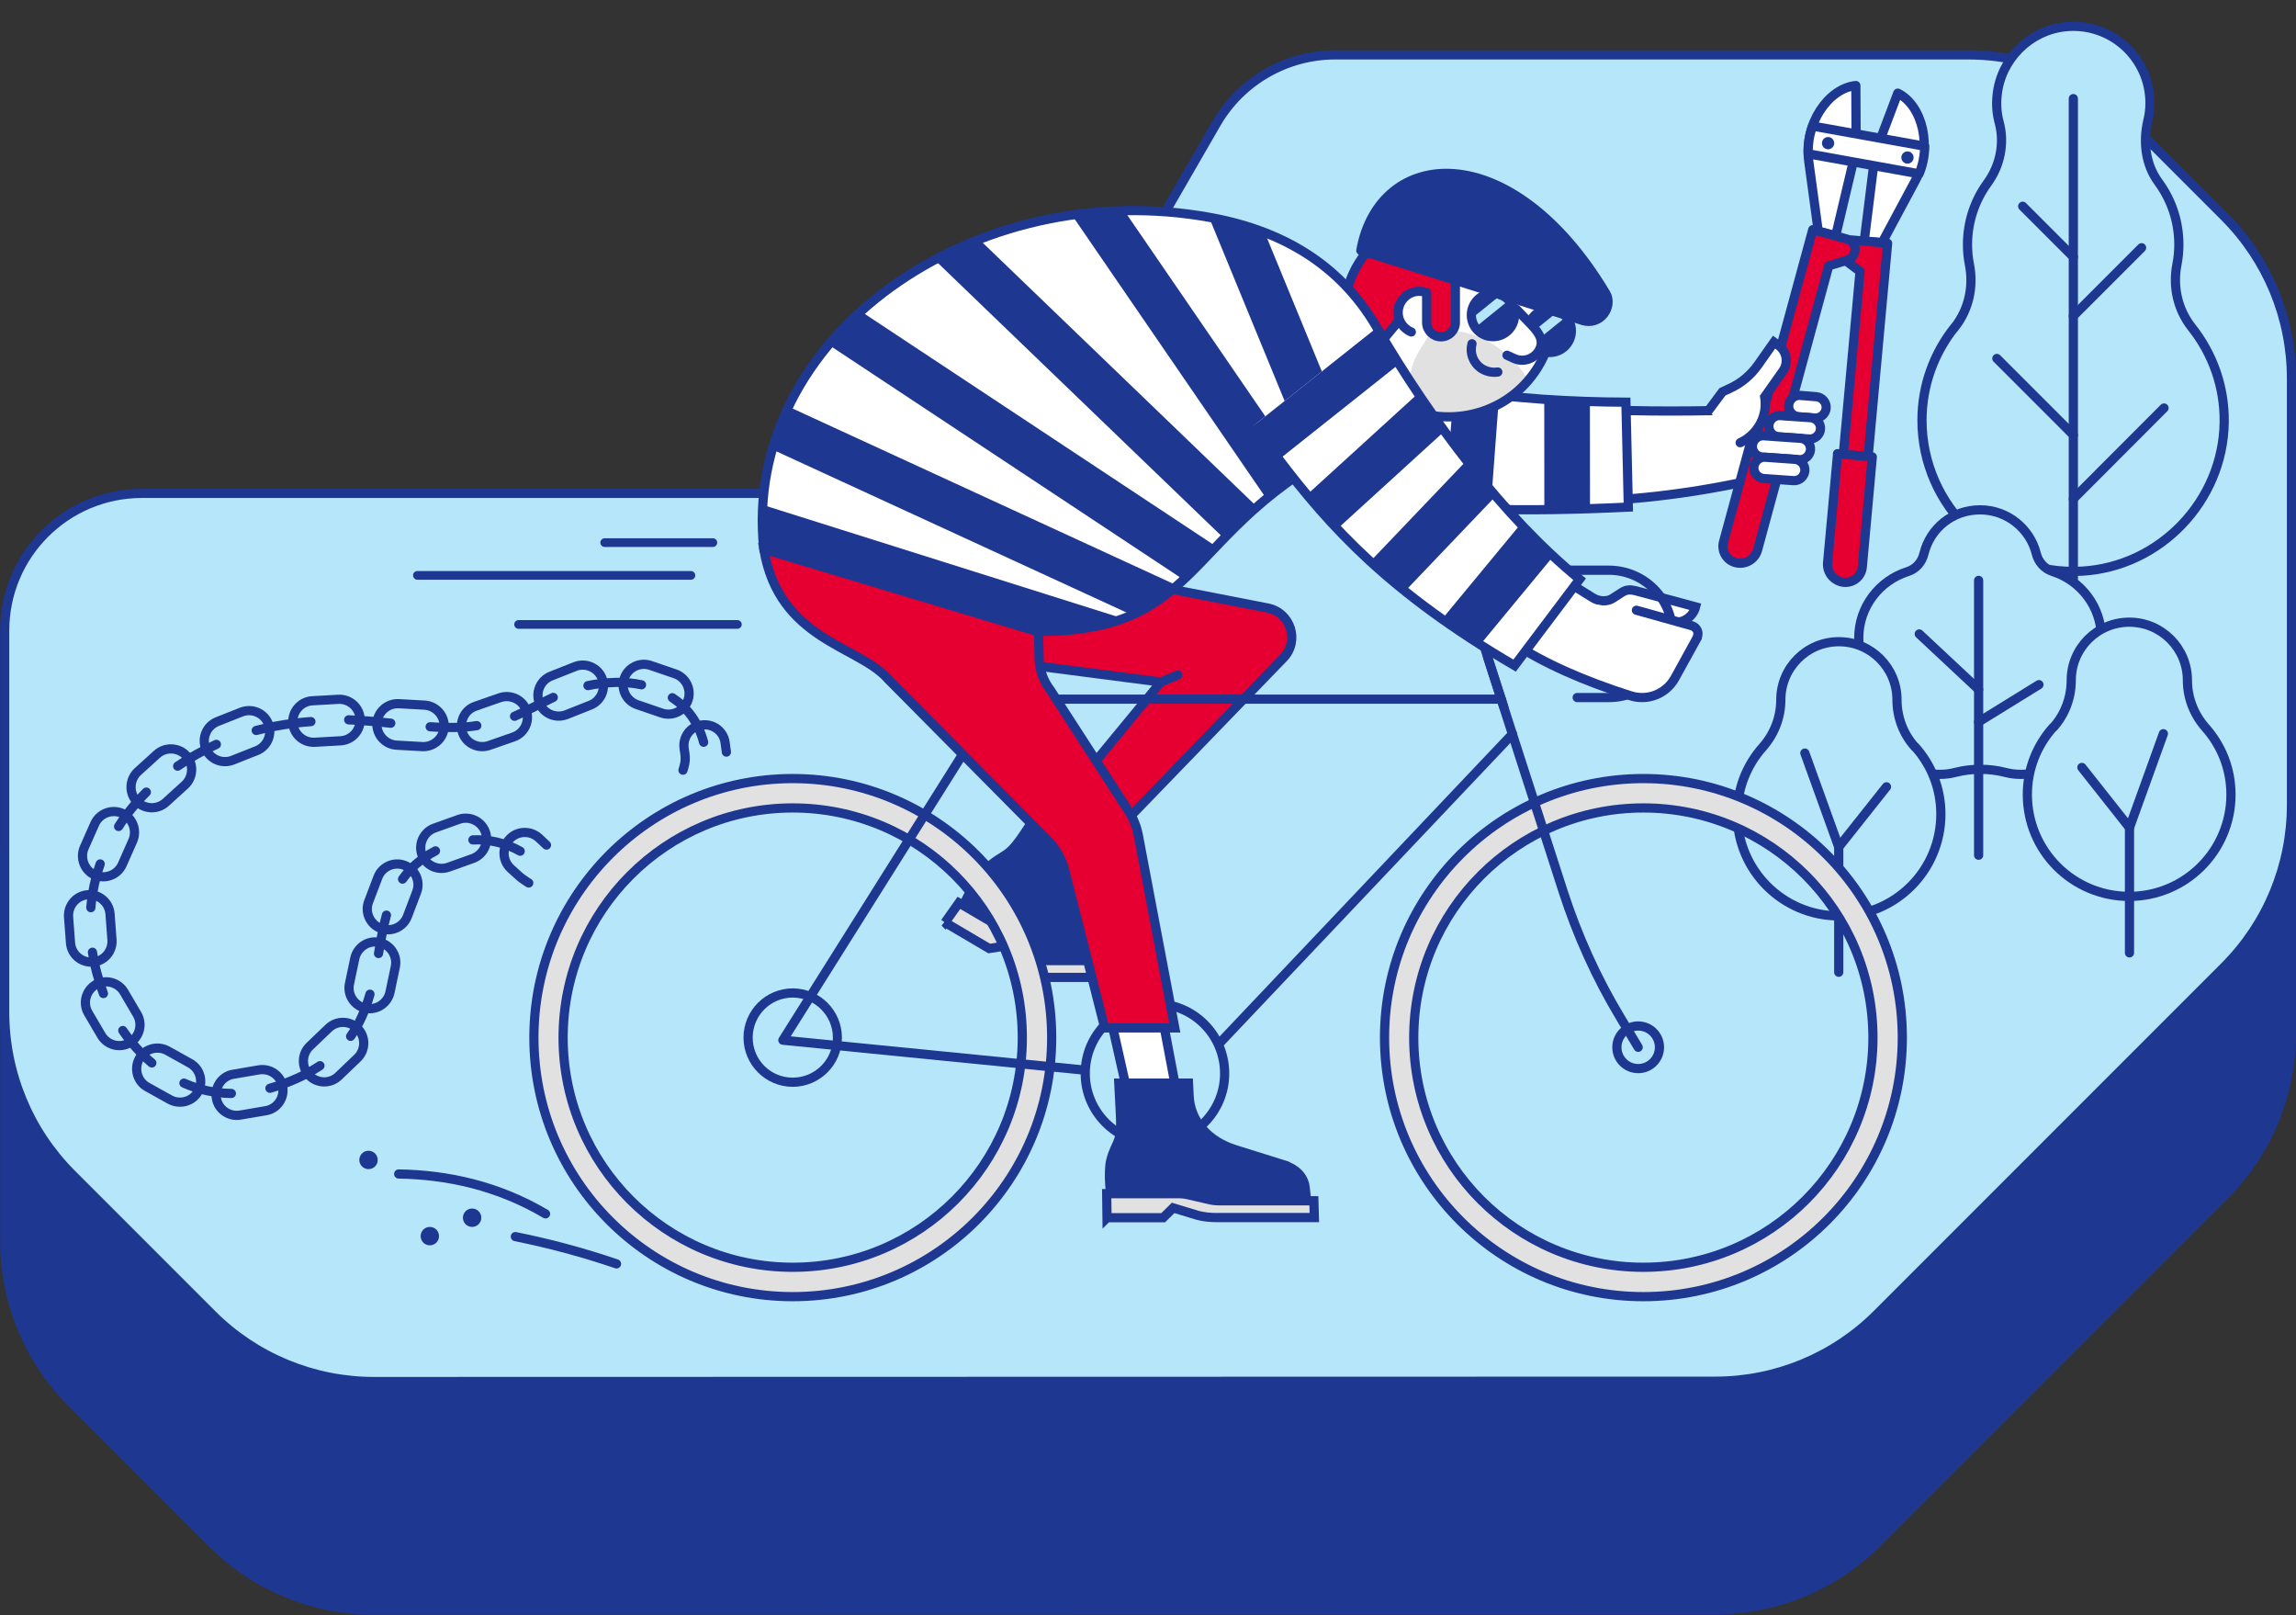 <?xml version="1.0" encoding="UTF-8"?>
<svg id="BIKE" xmlns="http://www.w3.org/2000/svg" xmlns:xlink="http://www.w3.org/1999/xlink" viewBox="0 0 142.3 100.07">
  <rect x="0" y="0" width="142.3" height="100.07" fill="#333333" stroke="none"/>
  <defs>
    <style>
      .cls-1 {
        stroke-width: 2.83px;
      }

      .cls-1, .cls-2, .cls-3, .cls-4, .cls-5, .cls-6, .cls-7, .cls-8, .cls-9, .cls-10, .cls-11, .cls-12, .cls-13, .cls-14, .cls-15, .cls-16, .cls-17, .cls-18, .cls-19, .cls-20, .cls-21 {
        stroke: #1e3791;
      }

      .cls-1, .cls-5, .cls-11, .cls-22, .cls-16, .cls-20, .cls-21 {
        fill: none;
      }

      .cls-23 {
        clip-path: url(#clippath);
      }

      .cls-2, .cls-3, .cls-4, .cls-5, .cls-6, .cls-7, .cls-8, .cls-9, .cls-10, .cls-11, .cls-22, .cls-12, .cls-13, .cls-14, .cls-15, .cls-16, .cls-17, .cls-18, .cls-19, .cls-21 {
        stroke-width: .57px;
      }

      .cls-2, .cls-3, .cls-4, .cls-5, .cls-22 {
        stroke-linejoin: round;
      }

      .cls-2, .cls-3, .cls-5, .cls-6, .cls-7, .cls-8, .cls-9, .cls-10, .cls-11, .cls-12, .cls-13, .cls-14, .cls-15, .cls-20, .cls-21 {
        stroke-linecap: round;
      }

      .cls-2, .cls-24, .cls-8, .cls-14, .cls-18 {
        fill: #fff;
      }

      .cls-3, .cls-9, .cls-15, .cls-17 {
        fill: #e60032;
      }

      .cls-4, .cls-25, .cls-7, .cls-12, .cls-19 {
        fill: #b6e6fa;
      }

      .cls-26, .cls-10 {
        fill: #e1e1e1;
      }

      .cls-27, .cls-6, .cls-13 {
        fill: #1e3791;
      }

      .cls-28 {
        clip-path: url(#clippath-1);
      }

      .cls-29 {
        clip-path: url(#clippath-3);
      }

      .cls-30 {
        clip-path: url(#clippath-2);
      }

      .cls-31 {
        clip-path: url(#clippath-6);
      }

      .cls-32 {
        clip-path: url(#clippath-5);
      }

      .cls-22 {
        stroke: #b6e6fa;
      }

      .cls-12, .cls-13, .cls-14, .cls-15, .cls-21 {
        stroke-miterlimit: 10;
      }

      .cls-20 {
        stroke-width: .54px;
      }
    </style>
    <clipPath id="clippath">
      <path class="cls-18" d="m79.81,21.48c6.86,2.6,14.21,3.41,20.96,3.44l.15,6.5c-6.81.33-11.42.15-16.57-.39-2.09-.22-4.19-1.65-6.64-1.98"/>
    </clipPath>
    <clipPath id="clippath-1">
      <path class="cls-18" d="m84.58,15.76c-2.14,2.79-1.53,6.74,1.33,8.81,2.86,2.09,6.92,1.52,9.04-1.29,2.14-2.8,1.55-6.74-1.31-8.82-2.88-2.08-6.92-1.51-9.06,1.3Z"/>
    </clipPath>
    <clipPath id="clippath-2">
      <circle class="cls-13" cx="96.05" cy="20.5" r="1.34"/>
    </clipPath>
    <clipPath id="clippath-3">
      <circle class="cls-13" cx="92.53" cy="19.52" r="1.34"/>
    </clipPath>
    <clipPath id="clippath-5">
      <path class="cls-18" d="m85.49,20.57l-1.21,6.7c-11.71,5.53-9.13,12.7-22.02,11.77l-14.92-5c-1.41-13.17,13.09-23.26,27.75-20.55,4.63.86,8.2,3.1,10.4,7.08Z"/>
    </clipPath>
    <clipPath id="clippath-6">
      <path class="cls-18" d="m85.34,20.3c3.43,5.86,7.86,11.75,12.56,15.59l-4.03,5.35c-7.72-4.52-11.39-8.54-14.66-12.85-.51-.67-1-1.34-1.5-2.03"/>
    </clipPath>
    <symbol id="Neues_Symbol_5" data-name="Neues Symbol 5" viewBox="0 0 142.3 100.07">
      <g>
        <path class="cls-13" d="m137.87,27.6c2.66,2.66,4.15,6.26,4.15,10.02v26.42c0,3.76-1.49,7.36-4.15,10.02l-21.54,21.54c-2.66,2.66-6.26,4.15-10.02,4.15l-83.14.02c-3.76,0-7.36-1.49-10.02-4.15l-8.71-8.71c-2.66-2.66-4.15-6.26-4.15-10.02v-23.65c0-4.7,3.81-8.5,8.5-8.5h48.46c3.04,0,5.85-1.62,7.36-4.25l10.78-18.67c1.52-2.63,4.33-4.25,7.36-4.25h39.22c3.76,0,7.36,1.49,10.02,4.15l5.87,5.87Z"/>
        <path class="cls-12" d="m137.87,13.43c2.66,2.66,4.15,6.26,4.15,10.02v26.42c0,3.76-1.49,7.36-4.15,10.02l-21.54,21.54c-2.66,2.66-6.26,4.15-10.02,4.15l-83.14.02c-3.76,0-7.36-1.49-10.02-4.15l-8.71-8.71c-2.66-2.66-4.15-6.26-4.15-10.02v-23.65c0-4.7,3.81-8.5,8.5-8.5h48.46c3.04,0,5.85-1.62,7.36-4.25l10.78-18.67c1.52-2.63,4.33-4.25,7.36-4.25h39.22c3.76,0,7.36,1.49,10.02,4.15l5.87,5.87Z"/>
        <g>
          <path class="cls-12" d="m121.15,20.28c.87-1.1,1.18-2.51.91-3.89-.08-.4-.12-.81-.12-1.23,0-1.43.46-2.75,1.24-3.82s1.07-2.45.73-3.73c-.15-.55-.2-1.13-.13-1.74.23-2.19,2-3.97,4.19-4.21,2.86-.31,5.28,1.92,5.28,4.72,0,.37-.04.74-.13,1.09-.31,1.32-.15,2.72.65,3.81s1.27,2.42,1.27,3.88c0,.42-.04.83-.12,1.23-.27,1.39.05,2.8.93,3.91,1.27,1.61,2.03,3.64,2,5.87-.07,4.86-3.97,8.95-8.83,9.22-5.41.3-9.9-4-9.9-9.35,0-2.18.76-4.18,2.02-5.76Z"/>
          <line class="cls-14" x1="128.5" y1="43.62" x2="128.5" y2="6.11"/>
          <line class="cls-14" x1="128.5" y1="30.91" x2="134.12" y2="25.28"/>
          <line class="cls-14" x1="128.5" y1="19.58" x2="132.73" y2="15.35"/>
          <line class="cls-14" x1="128.5" y1="26.95" x2="123.76" y2="22.21"/>
          <line class="cls-14" x1="128.5" y1="15.92" x2="125.36" y2="12.78"/>
        </g>
        <g>
          <path class="cls-4" d="m129.22,43.55c-.08-.62.06-1.23.38-1.76.4-.66.64-1.43.64-2.26,0-1.93-1.27-3.56-3.02-4.12-.52-.17-.89-.59-1.02-1.12-.38-1.51-1.77-2.7-3.48-2.7s-3.09,1.13-3.48,2.72c-.13.53-.5.95-1.02,1.11-1.75.56-3.02,2.18-3.02,4.12,0,.83.23,1.6.64,2.26.32.52.46,1.14.39,1.75-.02.13-.02.27-.02.42,0,2.21,1.79,4.01,4.01,4.01.33,0,.66-.04.96-.12,1.02-.26,2.09-.26,3.11,0,.31.08.63.12.97.12,2.21,0,4.01-1.79,4.01-4.01,0-.09,0-.22-.02-.41Z"/>
          <line class="cls-21" x1="122.63" y1="52.99" x2="122.63" y2="35.96"/>
          <line class="cls-21" x1="122.63" y1="42.72" x2="118.95" y2="39.28"/>
          <line class="cls-21" x1="122.63" y1="44.73" x2="126.37" y2="42.42"/>
        </g>
        <g>
          <path class="cls-4" d="m127.26,45.07c.72-.8,1.11-1.84,1.11-2.92,0,0,0,0,0,0,0-1.99,1.61-3.6,3.6-3.6s3.6,1.61,3.6,3.6c0,1.08.4,2.11,1.11,2.92.99,1.11,1.59,2.56,1.59,4.16,0,3.48-2.82,6.31-6.31,6.31s-6.31-2.82-6.31-6.31c0-1.6.6-3.05,1.59-4.16Z"/>
          <polyline class="cls-21" points="131.98 59.04 131.98 51.28 134.08 45.46"/>
          <line class="cls-21" x1="131.98" y1="51.28" x2="129.03" y2="47.55"/>
        </g>
        <g>
          <path class="cls-4" d="m118.68,46.28c-.72-.8-1.11-1.84-1.11-2.92,0,0,0,0,0,0,0-1.99-1.61-3.6-3.6-3.6s-3.6,1.61-3.6,3.6c0,1.08-.4,2.11-1.11,2.92-.99,1.11-1.59,2.56-1.59,4.16,0,3.48,2.82,6.31,6.31,6.31s6.31-2.82,6.31-6.31c0-1.6-.6-3.05-1.59-4.16Z"/>
          <polyline class="cls-21" points="113.96 60.24 113.96 52.48 111.86 46.66"/>
          <line class="cls-21" x1="113.96" y1="52.48" x2="116.92" y2="48.75"/>
        </g>
        <path class="cls-14" d="m89.29,24.21c5.15,1.1,10.98,1.4,18.19,1.2l1.58,3.31c.12.52-.25.99-.77,1.1-7.55,1.63-15.13,1.74-22.79-.02-.29-.02,3.52-5.61,3.79-5.59Z"/>
        <g>
          <path class="cls-24" d="m79.81,21.48c6.86,2.6,14.21,3.41,20.96,3.44l.15,6.5c-6.81.33-11.42.15-16.57-.39-2.09-.22-4.19-1.65-6.64-1.98"/>
          <g class="cls-23">
            <g>
              <line class="cls-1" x1="81.29" y1="18.46" x2="78.47" y2="31.94"/>
              <line class="cls-1" x1="86.56" y1="19.15" x2="84.69" y2="32.1"/>
              <line class="cls-1" x1="91.84" y1="19.83" x2="90.91" y2="32.27"/>
              <line class="cls-1" x1="97.12" y1="20.51" x2="97.13" y2="32.43"/>
              <line class="cls-1" x1="102.39" y1="21.2" x2="103.35" y2="32.59"/>
            </g>
          </g>
          <path class="cls-16" d="m79.81,21.48c6.86,2.6,14.21,3.41,20.96,3.44l.15,6.5c-6.81.33-11.42.15-16.57-.39-2.09-.22-4.19-1.65-6.64-1.98"/>
        </g>
        <g>
          <g>
            <path class="cls-2" d="m118.72,11.17l-2.07,3.86-1.11-.1.68-5.46,1.4-3.7c1.53.76,2.19,3.36,1.1,5.4Z"/>
            <path class="cls-3" d="m114.22,28.39l1.06-11.57-.94-.71c-.2-.15-.31-.39-.28-.64.03-.36.36-.63.72-.6l.97.09,1.24.11-1.23,13.46-1.54-.14Z"/>
            <path class="cls-3" d="m113.89,28.11l-.62,6.75c-.06.62.4,1.16,1.01,1.22.58.05,1.09-.37,1.14-.95l.62-6.82-2.16-.2Z"/>
          </g>
          <g>
            <path class="cls-2" d="m112.1,9.98l.59,4.34,1.08.29,1.27-5.35-.02-3.96c-1.7.17-3.23,2.38-2.92,4.67Z"/>
            <path class="cls-3" d="m110.29,27.68l3.05-11.21,1.12-.34c.24-.07.42-.26.49-.5.1-.35-.11-.72-.46-.81l-.94-.26-1.2-.33-3.55,13.04,1.49.41Z"/>
            <path class="cls-3" d="m110.71,27.53l-1.78,6.54c-.16.6-.78.95-1.37.79-.56-.15-.89-.73-.74-1.29l1.8-6.6,2.09.57Z"/>
          </g>
          <path class="cls-2" d="m112.07,9.53l6.87,1.24c.23-.55.34-1.13.35-1.71l-6.95-1.25c-.2.54-.29,1.13-.27,1.72Z"/>
          <circle class="cls-27" cx="118.22" cy="9.76" r=".38"/>
          <circle class="cls-27" cx="113.3" cy="8.87" r=".38"/>
        </g>
        <path class="cls-14" d="m107.85,27.43l.12-.06c.5-.26.9-.67,1.16-1.18.25-.5.33-1.05.24-1.6l1.13-1.6c.36-.51.24-1.22-.27-1.59l-.28-.2-1,1.42c-.44.62-1.03,1.12-1.73,1.44l-.47.22-.87,1.17"/>
        <g>
          <path class="cls-14" d="m111.47,25.82l1,.08c.36.03.68-.25.71-.61h0c.03-.36-.25-.68-.61-.71l-1-.08c-.36-.03-.68.25-.71.61h0c-.03.36.25.68.61.71Z"/>
          <path class="cls-14" d="m110.24,27.07l1.88.13c.36.03.68-.25.71-.61h0c.03-.36-.25-.68-.61-.71l-1.88-.13c-.36-.03-.68.25-.71.61h0c-.03.36.25.68.61.71Z"/>
          <path class="cls-14" d="m109.22,28.32l2.28.16c.36.03.68-.25.71-.61h0c.03-.36-.25-.68-.61-.71l-2.28-.16c-.36-.03-.68.25-.71.61h0c-.03.36.25.68.61.71Z"/>
          <path class="cls-14" d="m109.31,29.65l1.84.13c.36.03.68-.25.71-.61h0c.03-.36-.25-.68-.61-.71l-1.84-.13c-.36-.03-.68.25-.71.61h0c-.03.36.25.68.61.71Z"/>
        </g>
        <g>
          <g>
            <path class="cls-6" d="m70.89,58.97c.06-.65-.29-1.16-.9-1.38l-2.61-.94c-1.13-.49-.66-2.66.2-3.94l.46-.69-3.47-2.01-1.08,1.63c-1.04,1.57-1.2,1.19-2.17,2.03-.55.48-1.42,1.86-1.59,2.44l3.75,2.76.16.71,4.04.4.02.24h3.08l.12-1.24Z"/>
            <path class="cls-10" d="m58.56,57.15l2.75,1.62.96-.15,1.6,1.52c.23.25.73.42,1.11.42h6.15l.02-1.04h-6.19c-.2,0-.38-.09-.51-.22l-.82-.82c-.14-.13-.3-.26-.48-.36l-3.72-2.18-.86,1.22Z"/>
          </g>
          <path class="cls-14" d="m103.71,38.52c.59.14,1.24-.33,1.38-.92,0,0-2.5-.68-3.73-1-.32-.08-.56-.07-.83.1l-.59.38c-.35.22-.85.18-1.2-.03l-1.82-1.13c-.34.26-5.17,1.29-5.17,1.29"/>
          <path class="cls-17" d="m55.14,33.1c-1.95-.59-4.55.69-5.14,2.56-.6,1.91,2.55,3.86,4.49,4.34l17.46,2.26-6.29,7.63,2.85,2.29,11.03-11.41c1.02-1.05.46-2.82-.98-3.1l-23.44-4.57Z"/>
          <g>
            <path class="cls-10" d="m65.18,64.29c0,8.86-7.18,16.05-16.05,16.05-8.86,0-16.04-7.19-16.04-16.05,0-8.86,7.19-16.05,16.04-16.05s16.05,7.19,16.05,16.05Zm-16.05-14.23c-7.85,0-14.23,6.37-14.23,14.23,0,7.86,6.37,14.23,14.23,14.23s14.23-6.37,14.23-14.23c0-7.86-6.37-14.23-14.23-14.23Z"/>
            <path class="cls-10" d="m117.9,64.29c0,8.86-7.18,16.05-16.05,16.05s-16.04-7.19-16.04-16.05,7.19-16.05,16.04-16.05,16.05,7.19,16.05,16.05Zm-16.05-14.23c-7.85,0-14.23,6.37-14.23,14.23s6.37,14.23,14.23,14.23,14.23-6.37,14.23-14.23-6.37-14.23-14.23-14.23Z"/>
            <circle class="cls-19" cx="101.53" cy="64.89" r="1.32"/>
            <g>
              <path class="cls-25" d="m49.13,67.06c-1.52,0-2.76-1.24-2.76-2.77s1.24-2.77,2.76-2.77,2.77,1.24,2.77,2.77-1.24,2.77-2.77,2.77Z"/>
              <path class="cls-27" d="m49.13,61.81c1.37,0,2.49,1.11,2.49,2.48s-1.11,2.48-2.49,2.48-2.48-1.11-2.48-2.48,1.11-2.48,2.48-2.48m0-.57c-1.68,0-3.05,1.37-3.05,3.05s1.37,3.05,3.05,3.05,3.05-1.37,3.05-3.05-1.37-3.05-3.05-3.05h0Z"/>
            </g>
            <path class="cls-5" d="m92.2,40.72l4.67,14.49c.89,2.75,2.08,5.39,3.57,7.86l1.09,1.82"/>
            <line class="cls-5" x1="62.13" y1="43.32" x2="93.04" y2="43.32"/>
            <polyline class="cls-5" points="93.74 45.48 73.22 67.13 71.58 66.51 60.82 40.72 61.29 40.72"/>
            <polyline class="cls-5" points="61.87 43.23 48.52 64.45 69.29 66.51"/>
            <path class="cls-5" d="m95.84,35.33h3.87c2.18,0,3.95,1.77,3.95,3.95h0c0,2.18-1.77,3.94-3.95,3.94h-1.96"/>
            <polyline class="cls-5" points="93.2 43.8 90.72 36.12 97.19 36.12"/>
            <circle class="cls-7" cx="71.58" cy="66.51" r="4.32"/>
          </g>
          <g>
            <polygon class="cls-8" points="73.07 68.47 71.91 62.35 68.67 62.35 70.41 70.08 73.07 68.47"/>
            <path class="cls-14" d="m101.42,37.81l3.43.96c.31.09.47.41.34.71v.02c-.05.08-.76,1.38-1.38,2.51-.54.98-1.69,1.44-2.75,1.1-2.94-.93-5.42-2.04-7.3-3.28l1.77-2.83"/>
            <g>
              <g>
                <path class="cls-24" d="m84.58,15.76c-2.14,2.79-1.53,6.74,1.33,8.81,2.86,2.09,6.92,1.52,9.04-1.29,2.14-2.8,1.55-6.74-1.31-8.82-2.88-2.08-6.92-1.51-9.06,1.3Z"/>
                <g class="cls-28">
                  <polygon class="cls-15" points="86.66 19.92 83.96 23.16 81.56 18.56 83.02 15.6 87.34 15.9 90.59 17.14 87.53 18.61 86.7 19.02 86.66 19.92"/>
                  <path class="cls-26" d="m94.71,23.57c-.36-.72-.97-1.34-1.72-1.92s-1.62-.96-2.55-1.12l-1.54-.31-.97,1.57c-.54.87-.69,1.93-.42,2.92l.5,1.83,7.5-.51-.81-2.45Z"/>
                </g>
                <path class="cls-16" d="m84.58,15.76c-2.14,2.79-1.53,6.74,1.33,8.81,2.86,2.09,6.92,1.52,9.04-1.29,2.14-2.8,1.55-6.74-1.31-8.82-2.88-2.08-6.92-1.51-9.06,1.3Z"/>
              </g>
              <g>
                <circle class="cls-27" cx="96.05" cy="20.5" r="1.34"/>
                <g class="cls-30">
                  <line class="cls-22" x1="96.94" y1="19.36" x2="95.17" y2="20.79"/>
                </g>
                <circle class="cls-21" cx="96.05" cy="20.5" r="1.34"/>
              </g>
              <path class="cls-27" d="m92.91,19.52c-.12.19-.37.25-.55.13-.19-.12-.25-.37-.13-.55.12-.19.37-.25.55-.13s.25.37.13.55Z"/>
              <path class="cls-27" d="m95.42,20.13c-.12.19-.37.25-.55.13-.19-.12-.25-.37-.13-.55.12-.19.37-.25.55-.13.19.12.25.37.13.55Z"/>
              <path class="cls-14" d="m87.47,20.57c-.58-.24-.95-.88-.77-1.55.13-.5.58-.9,1.09-.96.22-.03.43,0,.62.07"/>
              <path class="cls-15" d="m88.13,16.46l2.07.57v2.95c0,.49-.4.89-.89.89h0c-.49,0-.89-.4-.89-.89v-1.85"/>
              <path class="cls-15" d="m88.41,18.13"/>
              <path class="cls-2" d="m93.98,19.16l.82.85c.46.48.9.96.65,1.57h0c-.25.61-.96.9-1.57.65l-.48-.22"/>
              <g>
                <circle class="cls-27" cx="92.53" cy="19.52" r="1.34"/>
                <g class="cls-29">
                  <line class="cls-22" x1="93.35" y1="18.37" x2="91.05" y2="20.23"/>
                </g>
                <circle class="cls-21" cx="92.53" cy="19.52" r="1.34"/>
              </g>
              <path class="cls-5" d="m92.83,23.05c-.35.05-.71-.02-1.03-.23-.51-.35-.72-.96-.57-1.52"/>
              <g>
                <path class="cls-27" d="m84.34,15.52l13.76,4.34c.48.15.99-.01,1.3-.41h0c.28-.36.36-.87.13-1.26-5.87-9.81-14.04-9.1-15.19-2.67Z"/>
                <path class="cls-5" d="m84.34,15.52l13.76,4.34c.48.15.99-.01,1.3-.41h0c.28-.36.36-.87.13-1.26-5.87-9.81-14.04-9.1-15.19-2.67Z"/>
              </g>
            </g>
            <g>
              <path class="cls-24" d="m85.49,20.57l-1.21,6.7c-11.71,5.53-9.13,12.7-22.02,11.77l-14.92-5c-1.41-13.17,13.09-23.26,27.75-20.55,4.63.86,8.2,3.1,10.4,7.08Z"/>
              <g class="cls-32">
                <g>
                  <line class="cls-1" x1="71.15" y1=".54" x2="83.86" y2="31.44"/>
                  <line class="cls-1" x1="63.09" y1="5.95" x2="81.92" y2="33.4"/>
                  <line class="cls-1" x1="55.04" y1="11.36" x2="79.98" y2="35.36"/>
                  <line class="cls-1" x1="46.98" y1="16.77" x2="78.04" y2="37.32"/>
                  <line class="cls-1" x1="38.93" y1="22.18" x2="76.09" y2="39.28"/>
                  <line class="cls-1" x1="30.88" y1="27.6" x2="74.15" y2="41.24"/>
                </g>
              </g>
              <path class="cls-16" d="m85.49,20.57l-1.21,6.7c-11.71,5.53-9.13,12.7-22.02,11.77l-14.92-5c-1.41-13.17,13.09-23.26,27.75-20.55,4.63.86,8.2,3.1,10.4,7.08Z"/>
            </g>
            <path class="cls-9" d="m70.55,51.75c-.1-.52-.3-1.03-.59-1.48l-4.85-7.5c-.45-.58-.69-1.28-.71-2l-.03-1.62-17.03-5.12c.94,5.64,5.88,5.96,7.69,8.04l9.88,9.97c.53.54.91,1.2,1.09,1.92l2.47,9.73h4.34l-2.26-11.94Z"/>
            <g>
              <path class="cls-24" d="m85.34,20.3c3.43,5.86,7.86,11.75,12.56,15.59l-4.03,5.35c-7.72-4.52-11.39-8.54-14.66-12.85-.51-.67-1-1.34-1.5-2.03"/>
              <g class="cls-31">
                <g>
                  <line class="cls-1" x1="86.91" y1="20.59" x2="77.28" y2="28.24"/>
                  <line class="cls-1" x1="90.46" y1="23.95" x2="81.55" y2="32.07"/>
                  <line class="cls-1" x1="94.01" y1="27.32" x2="85.81" y2="35.91"/>
                  <line class="cls-1" x1="97.56" y1="30.68" x2="90.07" y2="39.74"/>
                  <line class="cls-1" x1="101.11" y1="34.04" x2="94.34" y2="43.57"/>
                </g>
              </g>
              <path class="cls-16" d="m85.34,20.3c3.43,5.86,7.86,11.75,12.56,15.59l-4.03,5.35c-7.72-4.52-11.39-8.54-14.66-12.85-.51-.67-1-1.34-1.5-2.03"/>
            </g>
            <g>
              <path id="SVGID" class="cls-6" d="m79.62,72.19l-3.07-.96c-1.66-.52-2.77-1.75-2.85-3.3l-.04-.82h-4.32l.1,1.95c.1,1.88-.29,1.63-.6,2.85-.17.69-.05,2.32.18,2.91h12.01s-.14-1.24-.14-1.24c-.07-.65-.56-1.16-1.27-1.38Z"/>
              <path class="cls-10" d="m68.61,75.45h3.48l.62-.61,1.51.46c.38.1.78.14,1.18.14h6.06l-.03-1.04h-5.86c-.21,0-.42-.02-.62-.07l-1.3-.3c-.21-.05-.44-.07-.66-.07h-4.4l.02,1.49Z"/>
            </g>
          </g>
          <line class="cls-11" x1="72.99" y1="41.83" x2="71.95" y2="42.26"/>
        </g>
        <g>
          <path class="cls-11" d="m29.31,52.04c1.04-.05,2.09.22,2.93.7"/>
          <path class="cls-11" d="m24.95,54.47c.48-.68,1.13-1.27,2.04-1.75"/>
          <path class="cls-11" d="m23.46,59.08c.14-.82.28-1.62.49-2.38"/>
          <path class="cls-11" d="m21.73,64.21c.58-.81.94-1.7,1.2-2.61"/>
          <path class="cls-11" d="m16.73,67.43c.17-.05.34-.1.52-.16,1.03-.35,1.88-.77,2.58-1.24"/>
          <path class="cls-11" d="m11.4,67.11c.9.4,1.89.63,2.94.64"/>
          <path class="cls-11" d="m7.61,63.85c.52.76,1.12,1.44,1.8,2.01"/>
          <path class="cls-11" d="m5.73,59c.14.88.37,1.74.68,2.56"/>
          <path class="cls-11" d="m6.21,53.53c-.3.86-.5,1.76-.58,2.71"/>
          <path class="cls-11" d="m9.07,49.08c-.65.65-1.23,1.36-1.72,2.13"/>
          <path class="cls-11" d="m13.41,46.12c-.84.38-1.65.83-2.4,1.35"/>
          <path class="cls-11" d="m19.27,44.71c-.7.05-1.44.14-2.23.29-.39.07-.78.16-1.16.26"/>
          <path class="cls-11" d="m24.22,44.81c-.83-.09-1.69-.17-2.61-.21"/>
          <path class="cls-11" d="m29.55,44.96c-.38.06-.78.1-1.21.11-.57.01-1.12,0-1.68-.04"/>
          <path class="cls-11" d="m34.29,43.21c-.82.38-1.57.81-2.4,1.17"/>
          <path class="cls-11" d="m39.76,42.43c-.52-.11-1.06-.16-1.57-.15-.65.02-1.23.09-1.75.2"/>
          <path class="cls-11" d="m43.61,45.99c-.34-1.28-1.05-2.17-1.94-2.76"/>
          <g>
            <path class="cls-11" d="m32.77,54.71l-.1-.06c-.2-.13-.4-.27-.57-.43l-.45-.41c-.52-.48-.55-1.3-.07-1.82h0c.48-.52,1.3-.55,1.82-.07l.47.44"/>
            <path class="cls-16" d="m30.08,51.54h0c.24.67-.11,1.41-.77,1.65l-1.51.54c-.67.24-1.41-.11-1.65-.77h0c-.24-.67.11-1.41.77-1.65l1.51-.54c.67-.24,1.41.11,1.65.77Z"/>
            <path class="cls-16" d="m23.42,54.36c.25-.66,1-1,1.66-.74h0c.66.25,1,1,.74,1.66l-.57,1.5c-.25.66-1,1-1.66.74h0c-.66-.25-1-1-.74-1.66l.57-1.5Z"/>
            <path class="cls-16" d="m23.51,58.39h0c.69.15,1.14.83.99,1.52l-.33,1.57c-.15.69-.83,1.14-1.52.99h0c-.69-.15-1.14-.83-.99-1.52l.33-1.57c.15-.69.83-1.14,1.52-.99Z"/>
            <path class="cls-16" d="m22.19,63.75h0c.49.51.47,1.33-.05,1.82l-1.16,1.11c-.51.49-1.33.47-1.82-.05h0c-.49-.51-.47-1.33.05-1.82l1.16-1.11c.51-.49,1.33-.47,1.82.05Z"/>
            <path class="cls-16" d="m17.52,67.34h0c.12.7-.35,1.37-1.05,1.48l-1.58.27c-.7.12-1.37-.35-1.48-1.05h0c-.12-.7.35-1.37,1.05-1.48l1.58-.27c.7-.12,1.37.35,1.48,1.05Z"/>
            <path class="cls-16" d="m12.28,67.63h0c-.34.62-1.13.84-1.75.5l-1.4-.78c-.62-.34-.84-1.13-.5-1.75h0c.34-.62,1.13-.84,1.75-.5l1.4.78c.62.34.84,1.13.5,1.75Z"/>
            <path class="cls-16" d="m8.04,64.61h0c-.61.36-1.4.15-1.76-.46l-.81-1.38c-.36-.61-.15-1.4.46-1.76h0c.61-.36,1.4-.15,1.76.46l.81,1.38c.36.61.15,1.4-.46,1.76Z"/>
            <path class="cls-16" d="m5.75,59.61h0c-.71.05-1.33-.48-1.38-1.19l-.12-1.6c-.05-.71.48-1.33,1.19-1.38h0c.71-.05,1.33.48,1.38,1.19l.12,1.6c.05.71-.48,1.33-1.19,1.38Z"/>
            <path class="cls-16" d="m5.88,54.22h0c-.65-.29-.94-1.05-.66-1.7l.65-1.47c.29-.65,1.05-.94,1.7-.66h0c.65.29.94,1.05.66,1.7l-.65,1.47c-.29.65-1.05.94-1.7.66Z"/>
            <path class="cls-16" d="m8.45,49.63h0c-.47-.52-.43-1.34.09-1.82l1.19-1.08c.52-.47,1.34-.43,1.82.09h0c.47.52.43,1.34-.09,1.82l-1.19,1.08c-.52.47-1.34.43-1.82-.09Z"/>
            <path class="cls-16" d="m12.75,46.38h0c-.26-.66.06-1.41.72-1.67l1.49-.59c.66-.26,1.41.06,1.67.72h0c.26.66-.06,1.41-.72,1.67l-1.49.59c-.66.26-1.41-.06-1.67-.72Z"/>
            <path class="cls-16" d="m18.15,44.78h0c-.04-.71.5-1.32,1.21-1.36l1.6-.09c.71-.04,1.32.5,1.36,1.21h0c.04.71-.5,1.32-1.21,1.36l-1.6.09c-.71.04-1.32-.5-1.36-1.21Z"/>
            <path class="cls-16" d="m23.36,44.82h0c.04-.71.65-1.25,1.35-1.22l1.6.09c.71.04,1.25.65,1.22,1.35h0c-.04.71-.65,1.25-1.35,1.22l-1.6-.09c-.71-.04-1.25-.65-1.22-1.35Z"/>
            <path class="cls-16" d="m28.67,45.4h0c-.23-.67.12-1.41.79-1.64l1.52-.53c.67-.23,1.41.12,1.64.79h0c.23.67-.12,1.41-.79,1.64l-1.52.53c-.67.23-1.41-.12-1.64-.79Z"/>
            <path class="cls-16" d="m33.43,43.56h0c-.26-.66.06-1.41.72-1.67l1.49-.59c.66-.26,1.41.06,1.67.72h0c.26.66-.06,1.41-.72,1.67l-1.49.59c-.66.26-1.41-.06-1.67-.72Z"/>
            <path class="cls-16" d="m38.69,42.03h0c.23-.67.96-1.03,1.63-.8l1.52.52c.67.23,1.03.96.8,1.63h0c-.23.67-.96,1.03-1.63.8l-1.52-.52c-.67-.23-1.03-.96-.8-1.63Z"/>
            <path class="cls-11" d="m42.33,47.72l.07-.24c.07-.25.09-.51.05-.76l-.05-.35c-.1-.7.39-1.36,1.09-1.45h0c.7-.1,1.36.39,1.45,1.09l.08.59"/>
          </g>
        </g>
        <line class="cls-20" x1="42.82" y1="35.65" x2="25.87" y2="35.65"/>
        <line class="cls-20" x1="45.7" y1="38.69" x2="32.14" y2="38.69"/>
        <line class="cls-20" x1="44.18" y1="33.62" x2="37.48" y2="33.62"/>
        <path class="cls-11" d="m38.21,78.31c-2.05-.7-4.14-1.26-6.27-1.69"/>
        <path class="cls-11" d="m33.81,75.21c-2.95-1.74-6.06-2.42-9.1-2.47"/>
        <circle class="cls-27" cx="22.84" cy="71.87" r=".57"/>
        <circle class="cls-27" cx="29.26" cy="75.45" r=".57"/>
        <circle class="cls-27" cx="26.64" cy="76.59" r=".57"/>
      </g>
    </symbol>
  </defs>
  <use width="142.3" height="100.07" xlink:href="#Neues_Symbol_5"/>
</svg>